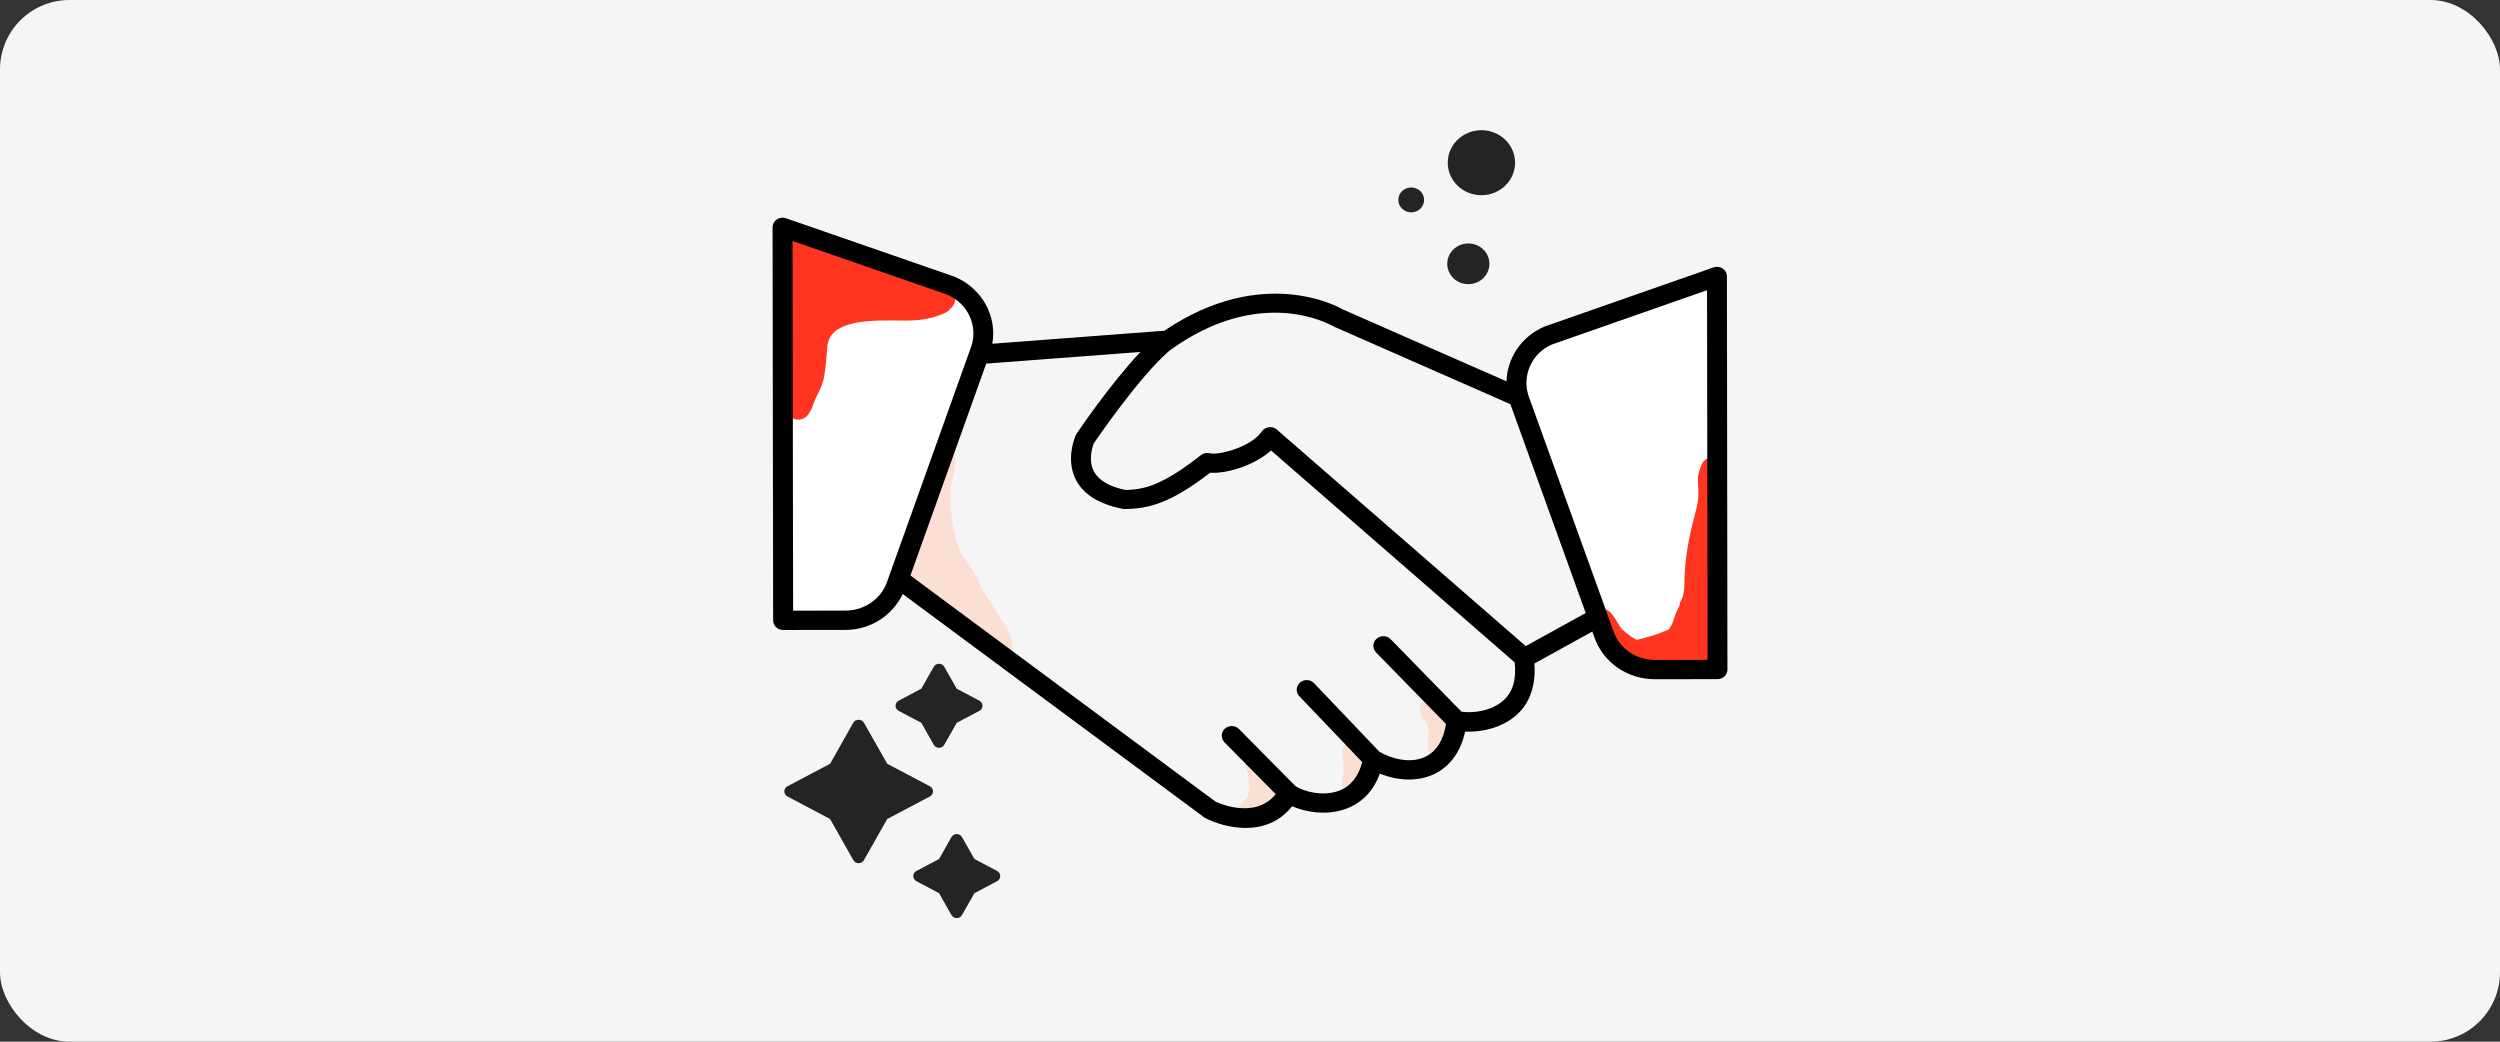 <svg width="288" height="120" viewBox="0 0 288 120" fill="none" xmlns="http://www.w3.org/2000/svg">
<rect x="0" y="0" width="288" height="120" fill="#333333" stroke="none"/>
<rect width="288" height="120" rx="8" fill="#F5F5F5"/>
<path d="M109.055 52.793C109.055 54.177 108.479 55.451 108.479 56.826C108.479 59.136 108.772 61.457 109.559 63.645C109.832 64.402 110.485 65.114 110.927 65.789C111.669 66.922 112.13 68.209 112.872 69.35C113.673 70.582 114.502 71.817 115.217 73.104C115.29 73.236 115.812 74.555 115.601 74.464C114.571 74.023 113.805 73.251 112.936 72.6C112.546 72.307 112.1 71.736 111.68 71.551C111.141 71.314 110.88 70.658 110.423 70.303C109.99 69.966 109.606 69.59 109.199 69.214C108.508 68.577 107.725 68.053 107.07 67.374C106.855 67.151 106.815 66.994 106.534 66.838C105.696 66.372 105.629 65.576 105.75 64.669C105.871 63.755 106.484 62.877 106.814 62.028C107.072 61.364 107.166 60.642 107.438 59.995C107.739 59.282 108.046 57.755 108.046 57.755C108.046 57.755 107.902 61.051 107.902 62.7C107.902 63.201 107.736 64.219 107.982 64.677C108.465 65.574 108.778 66.566 109.311 67.454C109.476 67.729 112.032 70.496 112.048 70.479C112.274 70.22 111.267 68.686 111.143 68.494C110.675 67.766 110.189 67.035 109.775 66.269C109.277 65.348 108.994 65.119 108.038 64.821C107.84 64.759 106.818 64.601 106.638 64.781C106.384 65.035 108.161 66.91 108.479 66.91" stroke="#FADFD2" stroke-width="2" stroke-linecap="round"/>
<path d="M185.707 71.649C186.437 73.597 188.424 74.904 190.662 74.904L197.006 74.895L196.938 32.245L178.261 38.516C175.841 39.517 174.607 42.19 175.529 44.574L185.707 71.649Z" fill="white"/>
<path d="M102.117 67.111C101.388 69.058 99.4 70.366 97.162 70.366L90.818 70.357L90.886 27.707L109.563 33.978C111.984 34.979 113.218 37.652 112.296 40.036L102.117 67.111Z" fill="white"/>
<path d="M196.66 59.447C196.66 62.345 196.667 65.262 196.161 68.111C195.95 69.296 196.143 70.558 195.931 71.724C195.866 72.082 195.032 72.247 194.763 72.393C193.676 72.986 192.474 73.544 191.31 73.96C190.141 74.378 188.996 74.667 187.777 74.888C186.928 75.043 186.836 74.623 186.559 74C186.277 73.365 185.847 72.854 185.521 72.283C185.272 71.848 184.376 70.533 184.942 71.665C185.574 72.929 187.202 74.201 188.485 74.809C190.108 75.577 191.405 76.252 193.166 76.655C195.46 77.179 197.019 74.323 197.019 72.383C197.019 72.352 196.46 73.019 196.211 73.192C195.604 73.612 194.975 73.909 194.334 74.27C193.808 74.566 193.395 74.945 192.807 75.118C192.722 75.143 191.751 75.671 191.849 75.757C192.495 76.322 194.546 72.837 194.943 72.573C195.586 72.144 192.935 74.412 192.887 73.641C192.87 73.371 193.203 72.868 193.346 72.643C193.762 71.99 193.842 71.162 194.234 70.507C194.714 69.707 195.043 68.327 195.043 67.392C195.043 65.033 195.369 63.047 195.901 60.785C196.228 59.397 196.66 58.267 196.66 56.752C196.66 56.141 196.502 55.283 196.67 54.696C196.717 54.532 196.909 53.888 197.019 53.778C197.297 53.501 197.019 54.563 197.019 54.956C197.019 56.553 197.019 58.15 197.019 59.747C197.019 61.82 197.345 63.827 197.379 65.875C197.428 68.862 197.818 71.904 196.121 74.499C195.638 75.238 195.015 75.992 194.234 76.425C193.733 76.704 192.738 76.515 192.168 76.515C191.462 76.515 188.036 77.309 188.036 76.156" stroke="#FF3520" stroke-width="2" stroke-linecap="round"/>
<path d="M92.729 28.614C92.38 28.614 92.103 28.756 91.928 29.058C91.856 29.182 91.491 29.723 91.787 29.723C92.316 29.723 92.99 29.403 93.481 29.218C93.873 29.07 94.521 28.728 94.054 29.341C93.481 30.093 92.766 30.886 92.082 31.535C91.603 31.99 91.975 32.062 92.421 32.188C93.565 32.509 94.568 31.41 95.373 30.74C95.452 30.674 95.801 30.5 95.539 30.5C95.025 30.5 94.512 30.5 93.999 30.5C93.213 30.5 92.786 30.459 92.224 31.054C91.79 31.514 91.786 32.555 91.737 33.143C91.612 34.644 93.236 34.177 94.146 33.722C95.228 33.181 95.603 32.572 96.032 31.609C96.108 31.436 96.121 31.054 95.89 31.054C95.778 31.054 95.077 30.767 95.194 30.635C95.44 30.358 96.811 30.857 97.079 30.968C97.778 31.256 98.357 31.572 99.1 31.775C99.745 31.951 100.423 32.349 101.096 32.385C101.887 32.426 102.794 32.675 103.555 32.896C104.344 33.126 105.431 33.456 106.062 34.024C106.218 34.164 106.485 34.396 106.654 34.492C106.996 34.688 107.021 34.5 106.703 34.628C105.873 34.959 104.537 34.714 103.647 34.714C102.112 34.714 100.425 34.919 98.946 35.318C97.862 35.609 96.7 35.754 95.748 36.377C94.644 37.101 93.665 38.455 93.419 39.754C93.17 41.076 93.343 42.424 93.278 43.765C93.253 44.264 93.258 45.231 92.729 45.496C92.489 45.616 92.286 45.729 92.286 45.354C92.286 44.575 92.037 43.768 91.953 42.988C91.849 42.026 91.842 41.08 91.842 40.111C91.842 38.421 91.959 35.977 93.395 34.911C94.605 34.012 95.858 33.186 97.295 32.767C98.189 32.506 99.084 32.714 99.987 32.582C101.004 32.434 101.972 32.629 102.982 32.773C103.456 32.841 103.911 32.998 104.38 33.056C104.849 33.115 105.211 33.494 105.643 33.63C105.869 33.7 107.768 34.644 106.678 34.714C105.577 34.785 104.497 34.842 103.388 34.825C102.632 34.813 101.883 34.666 101.133 34.578C100.593 34.515 100.088 34.27 99.544 34.27C98.107 34.27 96.5 34.415 95.323 35.33C94.709 35.808 94.566 36.105 94.171 36.753C94.133 36.816 93.702 37.523 93.641 37.462C92.704 36.524 97.193 34.315 97.843 34.122C99.049 33.766 100.575 33.374 101.836 33.66C101.957 33.688 103.597 33.983 103.462 34.135C103.393 34.212 103.047 34.159 102.969 34.159C102.122 34.159 101.276 34.171 100.431 34.098C98.546 33.935 96.686 33.716 94.793 33.716C94.087 33.716 93.31 33.673 92.618 33.851C91.888 34.039 91.303 34.848 91.731 35.49" stroke="#FF3520" stroke-width="2" stroke-linecap="round"/>
<path d="M91.284 27.172C91.923 27.172 92.831 27.661 93.392 27.973C94.456 28.564 95.633 29.042 96.78 29.501C98.933 30.362 101.081 31.237 103.268 32.002C104.025 32.267 104.889 32.541 105.591 32.852C106.18 33.114 106.881 33.254 107.501 33.469C107.982 33.635 108.716 33.935 109.029 34.325C109.181 34.515 108.685 35.038 108.419 35.157C107.045 35.767 105.811 35.933 104.297 35.933C100.997 35.933 94.537 35.421 94.285 40.08C94.227 41.149 94.134 42.199 93.946 43.253C93.784 44.165 93.314 44.88 92.942 45.717C92.79 46.057 92.469 47.385 91.95 47.356C91.592 47.336 91.443 46.688 91.371 46.419C90.925 44.77 90.962 43.236 90.755 41.552C90.562 39.988 90.73 38.308 90.73 36.734C90.73 35.418 90.73 34.101 90.73 32.785C90.73 31.888 90.16 27.726 91.728 27.726" stroke="#FF3520" stroke-width="2" stroke-linecap="round"/>
<path d="M144.426 88.075C144.966 89.222 145.272 91.707 144.288 92.691C144.211 92.768 143.52 93.319 143.629 93.427C143.89 93.688 144.942 93.143 145.185 92.975C145.495 92.76 146.952 91.478 146.22 91.112" stroke="#FADFD2" stroke-width="2" stroke-linecap="round"/>
<path d="M155.602 86.558C155.709 87.526 155.853 88.248 155.747 89.249C155.714 89.569 155.602 89.859 155.602 90.184C155.602 90.411 155.835 89.794 155.985 89.625C156.383 89.177 156.373 87.759 156.844 87.524" stroke="#FADFD2" stroke-width="2" stroke-linecap="round"/>
<path d="M164.57 81.589C164.625 82.082 165.127 82.602 165.329 83.046C165.62 83.685 165.536 84.552 165.536 85.246C165.536 85.506 165.446 85.951 165.544 86.197C165.571 86.265 166.028 85.7 166.058 85.622C166.296 85.002 166.641 84.325 166.641 83.659" stroke="#FADFD2" stroke-width="2" stroke-linecap="round"/>
<path d="M170.659 22.488C172.803 22.488 174.537 20.814 174.537 18.744C174.537 16.674 172.803 15 170.659 15C168.515 15 166.781 16.674 166.781 18.744C166.782 20.814 168.516 22.488 170.659 22.488Z" fill="#242424"/>
<path d="M169.151 32.735C170.494 32.735 171.58 31.687 171.58 30.391C171.58 29.094 170.494 28.046 169.151 28.046C167.808 28.046 166.723 29.094 166.723 30.391C166.723 31.687 167.808 32.735 169.151 32.735Z" fill="#242424"/>
<path d="M164.058 23.031C164.058 23.823 163.392 24.466 162.571 24.466C161.751 24.466 161.086 23.823 161.086 23.031C161.086 22.239 161.751 21.597 162.571 21.597C163.392 21.597 164.058 22.239 164.058 23.031Z" fill="#242424"/>
<path d="M107.484 91.166C107.484 90.921 107.346 90.7 107.125 90.58L102.209 87.987L99.518 83.24C99.279 82.814 98.552 82.814 98.308 83.24L95.627 87.987L90.71 90.58C90.489 90.695 90.352 90.922 90.352 91.166C90.352 91.411 90.489 91.632 90.71 91.752L95.627 94.349L98.308 99.096C98.428 99.309 98.663 99.442 98.915 99.442C99.168 99.442 99.398 99.309 99.518 99.096L102.209 94.349L107.13 91.752C107.346 91.632 107.484 91.411 107.484 91.166Z" fill="#242424"/>
<path d="M107.569 85.798C107.689 86.012 107.924 86.145 108.176 86.145C108.43 86.145 108.659 86.012 108.779 85.798L110.215 83.271L112.827 81.89C113.048 81.775 113.186 81.548 113.186 81.304C113.186 81.06 113.048 80.838 112.827 80.718L110.215 79.337L108.779 76.81C108.66 76.597 108.425 76.464 108.176 76.464C107.928 76.464 107.693 76.597 107.569 76.81L106.139 79.337L103.527 80.718C103.306 80.834 103.168 81.06 103.168 81.304C103.168 81.549 103.306 81.77 103.527 81.89L106.14 83.271L107.569 85.798Z" fill="#242424"/>
<path d="M112.254 98.956L110.819 96.429C110.7 96.216 110.465 96.083 110.216 96.083C109.963 96.083 109.733 96.216 109.609 96.429L108.183 98.956L105.566 100.338C105.345 100.453 105.207 100.68 105.207 100.923C105.207 101.168 105.345 101.39 105.566 101.509L108.183 102.895L109.609 105.417C109.729 105.631 109.963 105.764 110.216 105.764C110.469 105.764 110.699 105.631 110.819 105.417L112.254 102.895L114.872 101.509C115.093 101.394 115.23 101.167 115.23 100.923C115.23 100.679 115.093 100.457 114.872 100.338L112.254 98.956Z" fill="#242424"/>
<path d="M198.942 31.843C198.942 31.483 198.758 31.141 198.454 30.936C198.146 30.732 197.755 30.679 197.401 30.803L177.894 37.633C175.249 38.77 173.626 41.275 173.547 43.93L154.679 35.639C154.306 35.417 145.507 30.403 134.136 38.099L114.316 39.597C114.873 36.457 113.162 33.229 109.983 31.883L90.536 25.138C90.187 25.017 89.796 25.071 89.487 25.271C89.184 25.48 89 25.822 89 26.185L89.065 71.464C89.065 72.081 89.58 72.574 90.214 72.574L97.427 72.565C100.292 72.561 102.804 70.9 103.995 68.431L138.786 94.206C139.922 94.8 141.665 95.378 143.492 95.378C145.392 95.378 147.374 94.752 148.851 92.878C150.456 93.579 152.912 93.983 155.106 93.157C156.431 92.66 158.078 91.554 158.952 89.116C161.155 90.009 163.432 90.035 165.245 89.161C167.061 88.281 168.289 86.568 168.781 84.28C170.621 84.368 172.995 83.898 174.756 82.322C175.86 81.332 176.992 79.48 176.761 76.438L183.435 72.752L183.706 73.502C184.727 76.344 187.506 78.245 190.629 78.245H190.638L197.85 78.236C198.154 78.236 198.449 78.121 198.664 77.912C198.881 77.703 199 77.423 199 77.126L198.942 31.843ZM97.428 70.34L91.366 70.349L91.302 27.762L109.135 33.948C111.531 34.965 112.727 37.629 111.848 40.022L102.175 67.066C101.476 69.025 99.567 70.335 97.428 70.339L97.428 70.34ZM173.199 80.687C171.824 81.927 169.666 82.179 168.365 81.988L160.2 73.635C159.763 73.187 159.041 73.169 158.571 73.59C158.107 74.012 158.093 74.714 158.525 75.163L166.579 83.405C166.289 85.239 165.498 86.549 164.215 87.171C162.766 87.877 160.784 87.65 158.907 86.602L151.378 78.702C150.949 78.254 150.223 78.218 149.754 78.635C149.285 79.052 149.257 79.75 149.684 80.203L156.929 87.796C156.492 89.457 155.614 90.581 154.274 91.087C152.453 91.78 150.176 91.211 149.205 90.527L142.729 83.981C142.297 83.542 141.57 83.524 141.1 83.945C140.641 84.371 140.622 85.073 141.064 85.518L146.965 91.486C144.49 94.532 140.093 92.365 140.038 92.356L104.882 66.298L113.612 41.888L131.371 40.547C127.9 44.238 124.225 49.651 123.976 50.037C123.921 50.148 122.675 52.813 123.953 55.282C124.818 56.956 126.571 58.08 129.413 58.64C132.352 58.635 134.845 57.96 139.408 54.461C141.261 54.59 144.504 53.639 146.422 51.894L174.489 76.304C174.707 78.227 174.288 79.71 173.199 80.687ZM175.765 74.43L147.091 49.487C146.847 49.274 146.516 49.163 146.185 49.212C145.854 49.252 145.555 49.426 145.371 49.692C144.042 51.602 140.233 52.463 139.414 52.223C139.046 52.126 138.655 52.197 138.361 52.423C134.046 55.794 131.963 56.411 129.65 56.442C127.782 56.056 126.559 55.332 126.016 54.302C125.252 52.846 126.002 51.1 125.988 51.1C126.158 50.847 131.181 43.449 134.727 40.389C145.15 32.817 153.144 37.333 153.605 37.596L173.996 46.561L182.676 70.617L175.765 74.43ZM190.646 76.024H190.636C188.493 76.024 186.588 74.719 185.89 72.774L176.139 45.743C175.256 43.363 176.438 40.694 178.756 39.695L196.649 33.434L196.713 76.015L190.646 76.024Z" fill="black"/>
<path d="M93.173 39.261C93.173 38.731 93.292 38.056 93.062 37.598" stroke="#FF3520" stroke-width="2" stroke-linecap="round"/>
<path d="M194.504 69.688C194.504 70.888 194.684 72.134 194.684 73.281" stroke="#FF3520" stroke-width="2" stroke-linecap="round"/>
</svg>
